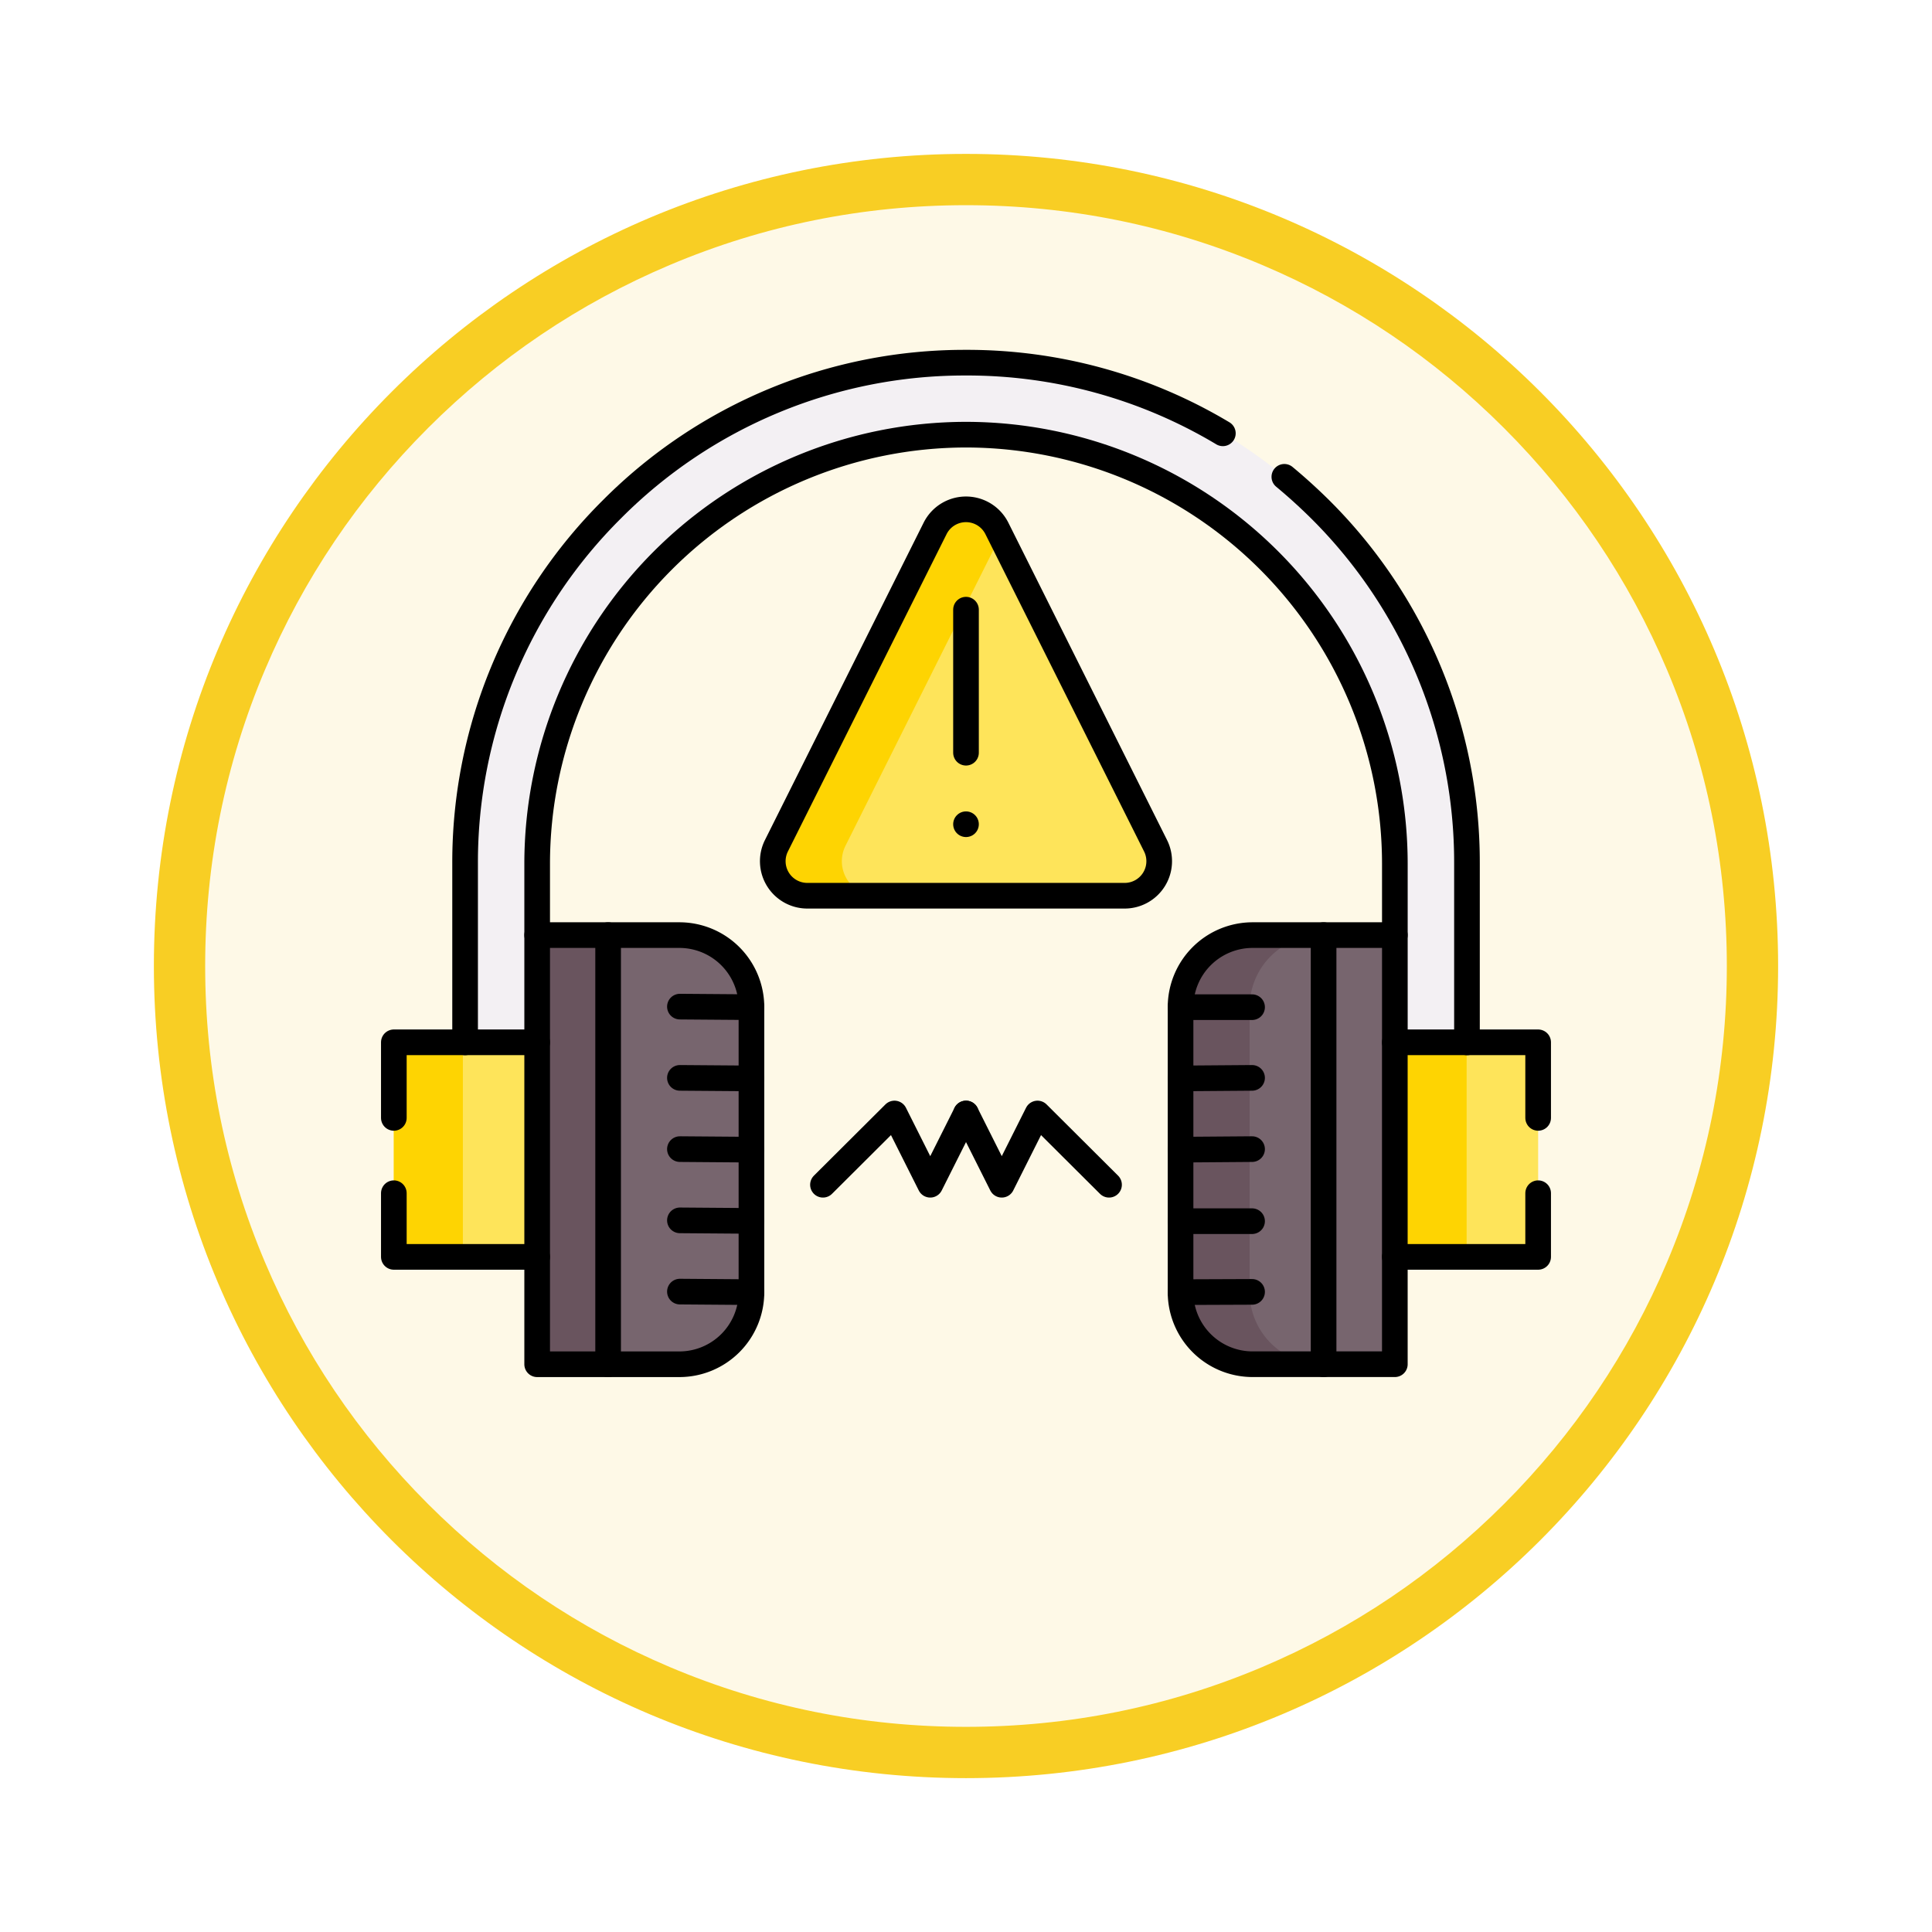 <svg xmlns="http://www.w3.org/2000/svg" xmlns:xlink="http://www.w3.org/1999/xlink" width="113" height="113" viewBox="0 0 113 113">
  <defs>
    <filter id="Trazado_982547" x="0" y="0.001" width="113" height="113" filterUnits="userSpaceOnUse">
      <feOffset dy="3" input="SourceAlpha"/>
      <feGaussianBlur stdDeviation="3" result="blur"/>
      <feFlood flood-opacity="0.161"/>
      <feComposite operator="in" in2="blur"/>
      <feComposite in="SourceGraphic"/>
    </filter>
    <clipPath id="clip-path">
      <path id="path5787" d="M0-682.665H68.949v68.949H0Z" transform="translate(0 682.665)"/>
    </clipPath>
  </defs>
  <g id="Grupo_1210337" data-name="Grupo 1210337" transform="translate(-4833 -11352.699)">
    <g id="Grupo_1210126" data-name="Grupo 1210126" transform="translate(3721 9030.701)">
      <g id="Grupo_1209055" data-name="Grupo 1209055" transform="translate(0 1091.783)">
        <g id="Grupo_1209049" data-name="Grupo 1209049">
          <g id="Grupo_1208493" data-name="Grupo 1208493" transform="translate(0 -4397.209)">
            <g id="Grupo_1202104" data-name="Grupo 1202104" transform="translate(0 -1149.226)">
              <g id="Grupo_1201923" data-name="Grupo 1201923" transform="translate(-4174.49 4856.378)">
                <g id="Grupo_1176928" data-name="Grupo 1176928" transform="translate(5295.49 1926.273)">
                  <g id="Grupo_1172322" data-name="Grupo 1172322" transform="translate(0 0)">
                    <g id="Grupo_1164700" data-name="Grupo 1164700">
                      <g id="Grupo_1160931" data-name="Grupo 1160931">
                        <g id="Grupo_1160749" data-name="Grupo 1160749">
                          <g id="Grupo_1158891" data-name="Grupo 1158891">
                            <g id="Grupo_1157406" data-name="Grupo 1157406">
                              <g id="Grupo_1155793" data-name="Grupo 1155793">
                                <g id="Grupo_1154704" data-name="Grupo 1154704">
                                  <g id="Grupo_1150790" data-name="Grupo 1150790">
                                    <g id="Grupo_1154214" data-name="Grupo 1154214">
                                      <g id="Grupo_1152583" data-name="Grupo 1152583">
                                        <g id="Grupo_1146973" data-name="Grupo 1146973">
                                          <g id="Grupo_1146954" data-name="Grupo 1146954">
                                            <g transform="matrix(1, 0, 0, 1, -9, -6)" filter="url(#Trazado_982547)">
                                              <g id="Trazado_982547-2" data-name="Trazado 982547" transform="translate(9 6)" fill="#fef9e7">
                                                <path d="M 47.5 93.5 C 41.289 93.5 35.265 92.284 29.595 89.886 C 24.118 87.569 19.198 84.252 14.973 80.027 C 10.748 75.802 7.431 70.882 5.114 65.405 C 2.716 59.735 1.5 53.711 1.5 47.5 C 1.5 41.289 2.716 35.265 5.114 29.595 C 7.431 24.118 10.748 19.198 14.973 14.973 C 19.198 10.748 24.118 7.431 29.595 5.114 C 35.265 2.716 41.289 1.5 47.5 1.5 C 53.711 1.5 59.735 2.716 65.405 5.114 C 70.882 7.431 75.802 10.748 80.027 14.973 C 84.252 19.198 87.569 24.118 89.886 29.595 C 92.284 35.265 93.5 41.289 93.5 47.5 C 93.5 53.711 92.284 59.735 89.886 65.405 C 87.569 70.882 84.252 75.802 80.027 80.027 C 75.802 84.252 70.882 87.569 65.405 89.886 C 59.735 92.284 53.711 93.5 47.5 93.5 Z" stroke="none"/>
                                                <path d="M 47.5 3 C 41.491 3 35.664 4.176 30.18 6.496 C 24.881 8.737 20.122 11.946 16.034 16.034 C 11.946 20.121 8.737 24.881 6.496 30.179 C 4.176 35.664 3 41.491 3 47.5 C 3 53.509 4.176 59.336 6.496 64.82 C 8.737 70.119 11.946 74.878 16.034 78.966 C 20.122 83.054 24.881 86.263 30.18 88.504 C 35.664 90.824 41.491 92 47.5 92 C 53.509 92 59.336 90.824 64.821 88.504 C 70.119 86.263 74.878 83.054 78.966 78.966 C 83.054 74.878 86.263 70.119 88.504 64.82 C 90.824 59.336 92 53.509 92 47.5 C 92 41.491 90.824 35.664 88.504 30.179 C 86.263 24.881 83.054 20.121 78.966 16.034 C 74.878 11.946 70.119 8.737 64.821 6.496 C 59.336 4.176 53.509 3 47.5 3 M 47.5 0 C 73.734 0 95 21.266 95 47.5 C 95 73.733 73.734 95 47.5 95 C 21.266 95 7.62939453125e-06 73.733 7.62939453125e-06 47.5 C 7.62939453125e-06 21.266 21.266 0 47.5 0 Z" stroke="none" fill="#f8ce24"/>
                                              </g>
                                            </g>
                                          </g>
                                        </g>
                                      </g>
                                    </g>
                                  </g>
                                </g>
                              </g>
                            </g>
                          </g>
                        </g>
                      </g>
                    </g>
                  </g>
                </g>
              </g>
            </g>
          </g>
        </g>
      </g>
    </g>
    <g id="g5781" transform="translate(4855.025 12051.391)">
      <g id="g5783" transform="translate(0 -682.665)">
        <g id="g5785" clip-path="url(#clip-path)">
          <g id="g5791" transform="translate(23.171 13.762)">
            <path id="path5793" d="M-183.218-201.174h-18.561a2.02,2.02,0,0,1-1.807-2.923l9.281-18.561a2.02,2.02,0,0,1,3.613,0l9.281,18.561a2.02,2.02,0,0,1-1.807,2.923" transform="translate(203.802 223.775)" fill="#fee45a"/>
          </g>
          <g id="g5795" transform="translate(23.171 13.762)">
            <path id="path5797" d="M-37.881-175.154l9.067-18.135-.213-.426a2.02,2.02,0,0,0-3.613,0l-9.281,18.561a2.02,2.02,0,0,0,1.807,2.923h4.04a2.02,2.02,0,0,1-1.807-2.923" transform="translate(42.137 194.832)" fill="#fed402"/>
          </g>
          <path id="path5799" d="M589.672-225.161h8.382V-237.71h-8.382Z" transform="translate(-530.115 282.651)" fill="#fee45a"/>
          <path id="path5801" d="M589.672-225.161h4.2V-237.71h-4.2Z" transform="translate(-530.115 282.651)" fill="#fed402"/>
          <g id="g5803" transform="translate(47.024 38.666)">
            <path id="path5805" d="M-111.557-223.4h-8.318a4.215,4.215,0,0,1-4.215-4.215v-16.668a4.215,4.215,0,0,1,4.215-4.215h8.318Z" transform="translate(124.09 248.497)" fill="#77656e"/>
          </g>
          <g id="g5807" transform="translate(47.024 38.666)">
            <path id="path5809" d="M-35.96-185.88v-16.668a4.215,4.215,0,0,1,4.215-4.215h-4.04A4.215,4.215,0,0,0-40-202.548v16.668a4.215,4.215,0,0,0,4.215,4.215h4.04a4.215,4.215,0,0,1-4.215-4.215" transform="translate(40 206.763)" fill="#69545e"/>
          </g>
          <g id="g5811" transform="translate(9.392 38.666)">
            <path id="path5813" d="M-74.039-223.4h-8.318v-25.1h8.318a4.215,4.215,0,0,1,4.215,4.215v16.668a4.215,4.215,0,0,1-4.215,4.215" transform="translate(82.357 248.497)" fill="#77656e"/>
          </g>
          <path id="path5815" d="M92.994-274.736h4.167v-25.1H92.994Z" transform="translate(-83.602 338.5)" fill="#69545e"/>
          <path id="path5817" d="M10-225.161h8.382V-237.71H10Z" transform="translate(-8.992 282.651)" fill="#fee45a"/>
          <path id="path5819" d="M10-225.161h4.04V-237.71H10Z" transform="translate(-8.992 282.651)" fill="#fed402"/>
          <g id="g5821" transform="translate(5.177 5.186)">
            <path id="path5823" d="M-521.549-353.857h-4.215v-10.458A25.11,25.11,0,0,0-550.847-389.4a25.111,25.111,0,0,0-25.082,25.082v10.458h-4.215v-10.458a29.106,29.106,0,0,1,8.581-20.716,29.105,29.105,0,0,1,20.716-8.581,29.105,29.105,0,0,1,20.716,8.581,29.105,29.105,0,0,1,8.581,20.716Z" transform="translate(580.144 393.612)" fill="#f3f0f3"/>
          </g>
          <g id="g5825" transform="translate(9.393 38.666)">
            <path id="path5827" d="M0,0H8.318a4.215,4.215,0,0,1,4.215,4.215V20.883A4.215,4.215,0,0,1,8.318,25.1H0V18.823" fill="none" stroke="#000" stroke-linecap="round" stroke-linejoin="round" stroke-miterlimit="10" stroke-width="1.5"/>
          </g>
          <g id="g5829" transform="translate(47.024 38.666)">
            <path id="path5831" d="M-111.551,0h-8.318a4.215,4.215,0,0,0-4.215,4.215V20.883a4.215,4.215,0,0,0,4.215,4.215h8.318V18.823" transform="translate(124.084)" fill="none" stroke="#000" stroke-linecap="round" stroke-linejoin="round" stroke-miterlimit="10" stroke-width="1.5"/>
          </g>
          <g id="g5833" transform="translate(1.01 44.94)">
            <path id="path5835" d="M0-78.524V-74.8H8.383v-12.55H0v4.421" transform="translate(0 87.346)" fill="none" stroke="#000" stroke-linecap="round" stroke-linejoin="round" stroke-miterlimit="10" stroke-width="1.5"/>
          </g>
          <g id="g5837" transform="translate(59.556 44.94)">
            <path id="path5839" d="M-74.617-78.524V-74.8H-83v-12.55h8.383v4.421" transform="translate(83 87.346)" fill="none" stroke="#000" stroke-linecap="round" stroke-linejoin="round" stroke-miterlimit="10" stroke-width="1.5"/>
          </g>
          <g id="g5841" transform="translate(5.178 5.185)">
            <path id="path5843" d="M0-353.858v-10.457A29.1,29.1,0,0,1,8.581-385.03,29.1,29.1,0,0,1,29.3-393.612,29.109,29.109,0,0,1,44.32-389.48" transform="translate(0 393.612)" fill="none" stroke="#000" stroke-linecap="round" stroke-linejoin="round" stroke-miterlimit="10" stroke-width="1.5"/>
          </g>
          <g id="g5845" transform="translate(9.393 9.4)">
            <path id="path5847" d="M-446.5-316.339V-326.8a25.111,25.111,0,0,0-25.082-25.083A25.111,25.111,0,0,0-496.665-326.8v10.457" transform="translate(496.665 351.879)" fill="none" stroke="#000" stroke-linecap="round" stroke-linejoin="round" stroke-miterlimit="10" stroke-width="1.5"/>
          </g>
          <g id="g5849" transform="translate(53.095 11.862)">
            <path id="path5851" d="M0,0Q1.085.9,2.1,1.906a29.1,29.1,0,0,1,8.581,20.716V33.078" fill="none" stroke="#000" stroke-linecap="round" stroke-linejoin="round" stroke-miterlimit="10" stroke-width="1.5"/>
          </g>
          <g id="g5853" transform="translate(13.543 38.666)">
            <path id="path5855" d="M0,0V25.1" transform="translate(0 0)" fill="none" stroke="#000" stroke-linecap="round" stroke-linejoin="round" stroke-miterlimit="10" stroke-width="1.5"/>
          </g>
          <g id="g5857" transform="translate(55.39 38.666)">
            <path id="path5859" d="M0,0V25.1" transform="translate(0 0)" fill="none" stroke="#000" stroke-linecap="round" stroke-linejoin="round" stroke-miterlimit="10" stroke-width="1.5"/>
          </g>
          <g id="g5861" transform="translate(17.742 42.849)">
            <path id="path5863" d="M0,0,4.183.032" fill="none" stroke="#000" stroke-linecap="round" stroke-linejoin="round" stroke-miterlimit="10" stroke-width="1.5"/>
          </g>
          <g id="g5865" transform="translate(17.742 47.016)">
            <path id="path5867" d="M0,0,4.183.032" fill="none" stroke="#000" stroke-linecap="round" stroke-linejoin="round" stroke-miterlimit="10" stroke-width="1.5"/>
          </g>
          <g id="g5869" transform="translate(17.742 51.183)">
            <path id="path5871" d="M0,0,4.183.032" fill="none" stroke="#000" stroke-linecap="round" stroke-linejoin="round" stroke-miterlimit="10" stroke-width="1.5"/>
          </g>
          <g id="g5873" transform="translate(17.742 59.517)">
            <path id="path5875" d="M0,0,4.183.032" fill="none" stroke="#000" stroke-linecap="round" stroke-linejoin="round" stroke-miterlimit="10" stroke-width="1.5"/>
          </g>
          <g id="g5877" transform="translate(17.742 55.35)">
            <path id="path5879" d="M0,0,4.183.032" fill="none" stroke="#000" stroke-linecap="round" stroke-linejoin="round" stroke-miterlimit="10" stroke-width="1.5"/>
          </g>
          <g id="g5881" transform="translate(47.024 42.881)">
            <path id="path5883" d="M0,0H4.183" fill="none" stroke="#000" stroke-linecap="round" stroke-linejoin="round" stroke-miterlimit="10" stroke-width="1.5"/>
          </g>
          <g id="g5885" transform="translate(47.024 47.016)">
            <path id="path5887" d="M-37.233,0l-4.183.032" transform="translate(41.416)" fill="none" stroke="#000" stroke-linecap="round" stroke-linejoin="round" stroke-miterlimit="10" stroke-width="1.5"/>
          </g>
          <g id="g5889" transform="translate(47.024 51.183)">
            <path id="path5891" d="M-37.233,0l-4.183.032" transform="translate(41.416)" fill="none" stroke="#000" stroke-linecap="round" stroke-linejoin="round" stroke-miterlimit="10" stroke-width="1.5"/>
          </g>
          <g id="g5893" transform="translate(47.024 55.398)">
            <path id="path5895" d="M-37.233,0h-4.183" transform="translate(41.416)" fill="none" stroke="#000" stroke-linecap="round" stroke-linejoin="round" stroke-miterlimit="10" stroke-width="1.5"/>
          </g>
          <g id="g5897" transform="translate(47.024 59.533)">
            <path id="path5899" d="M-37.233,0l-4.183.016" transform="translate(41.416)" fill="none" stroke="#000" stroke-linecap="round" stroke-linejoin="round" stroke-miterlimit="10" stroke-width="1.5"/>
          </g>
          <g id="g5901" transform="translate(26.109 49.1)">
            <path id="path5903" d="M0-37.09l4.183-4.167L6.275-37.09l2.092-4.167" transform="translate(0 41.257)" fill="none" stroke="#000" stroke-linecap="round" stroke-linejoin="round" stroke-miterlimit="10" stroke-width="1.5"/>
          </g>
          <g id="g5905" transform="translate(34.475 49.1)">
            <path id="path5907" d="M-74.466-37.09l-4.183-4.167L-80.74-37.09l-2.091-4.167" transform="translate(82.832 41.257)" fill="none" stroke="#000" stroke-linecap="round" stroke-linejoin="round" stroke-miterlimit="10" stroke-width="1.5"/>
          </g>
          <g id="g5909" transform="translate(23.171 13.762)">
            <path id="path5911" d="M-183.218-201.174h-18.561a2.02,2.02,0,0,1-1.807-2.923l9.281-18.561a2.02,2.02,0,0,1,3.613,0l9.281,18.561A2.02,2.02,0,0,1-183.218-201.174Z" transform="translate(203.802 223.775)" fill="none" stroke="#000" stroke-linecap="round" stroke-linejoin="round" stroke-miterlimit="10" stroke-width="1.5"/>
          </g>
          <g id="g5913" transform="translate(34.475 19.632)">
            <path id="path5915" d="M0,0V8.366" fill="none" stroke="#000" stroke-linecap="round" stroke-linejoin="round" stroke-miterlimit="10" stroke-width="1.5"/>
          </g>
          <g id="g5917" transform="translate(34.475 32.181)">
            <path id="path5919" d="M0,0H0" fill="none" stroke="#000" stroke-linecap="round" stroke-linejoin="round" stroke-miterlimit="10" stroke-width="1.5"/>
          </g>
        </g>
      </g>
    </g>
  </g>
</svg>
